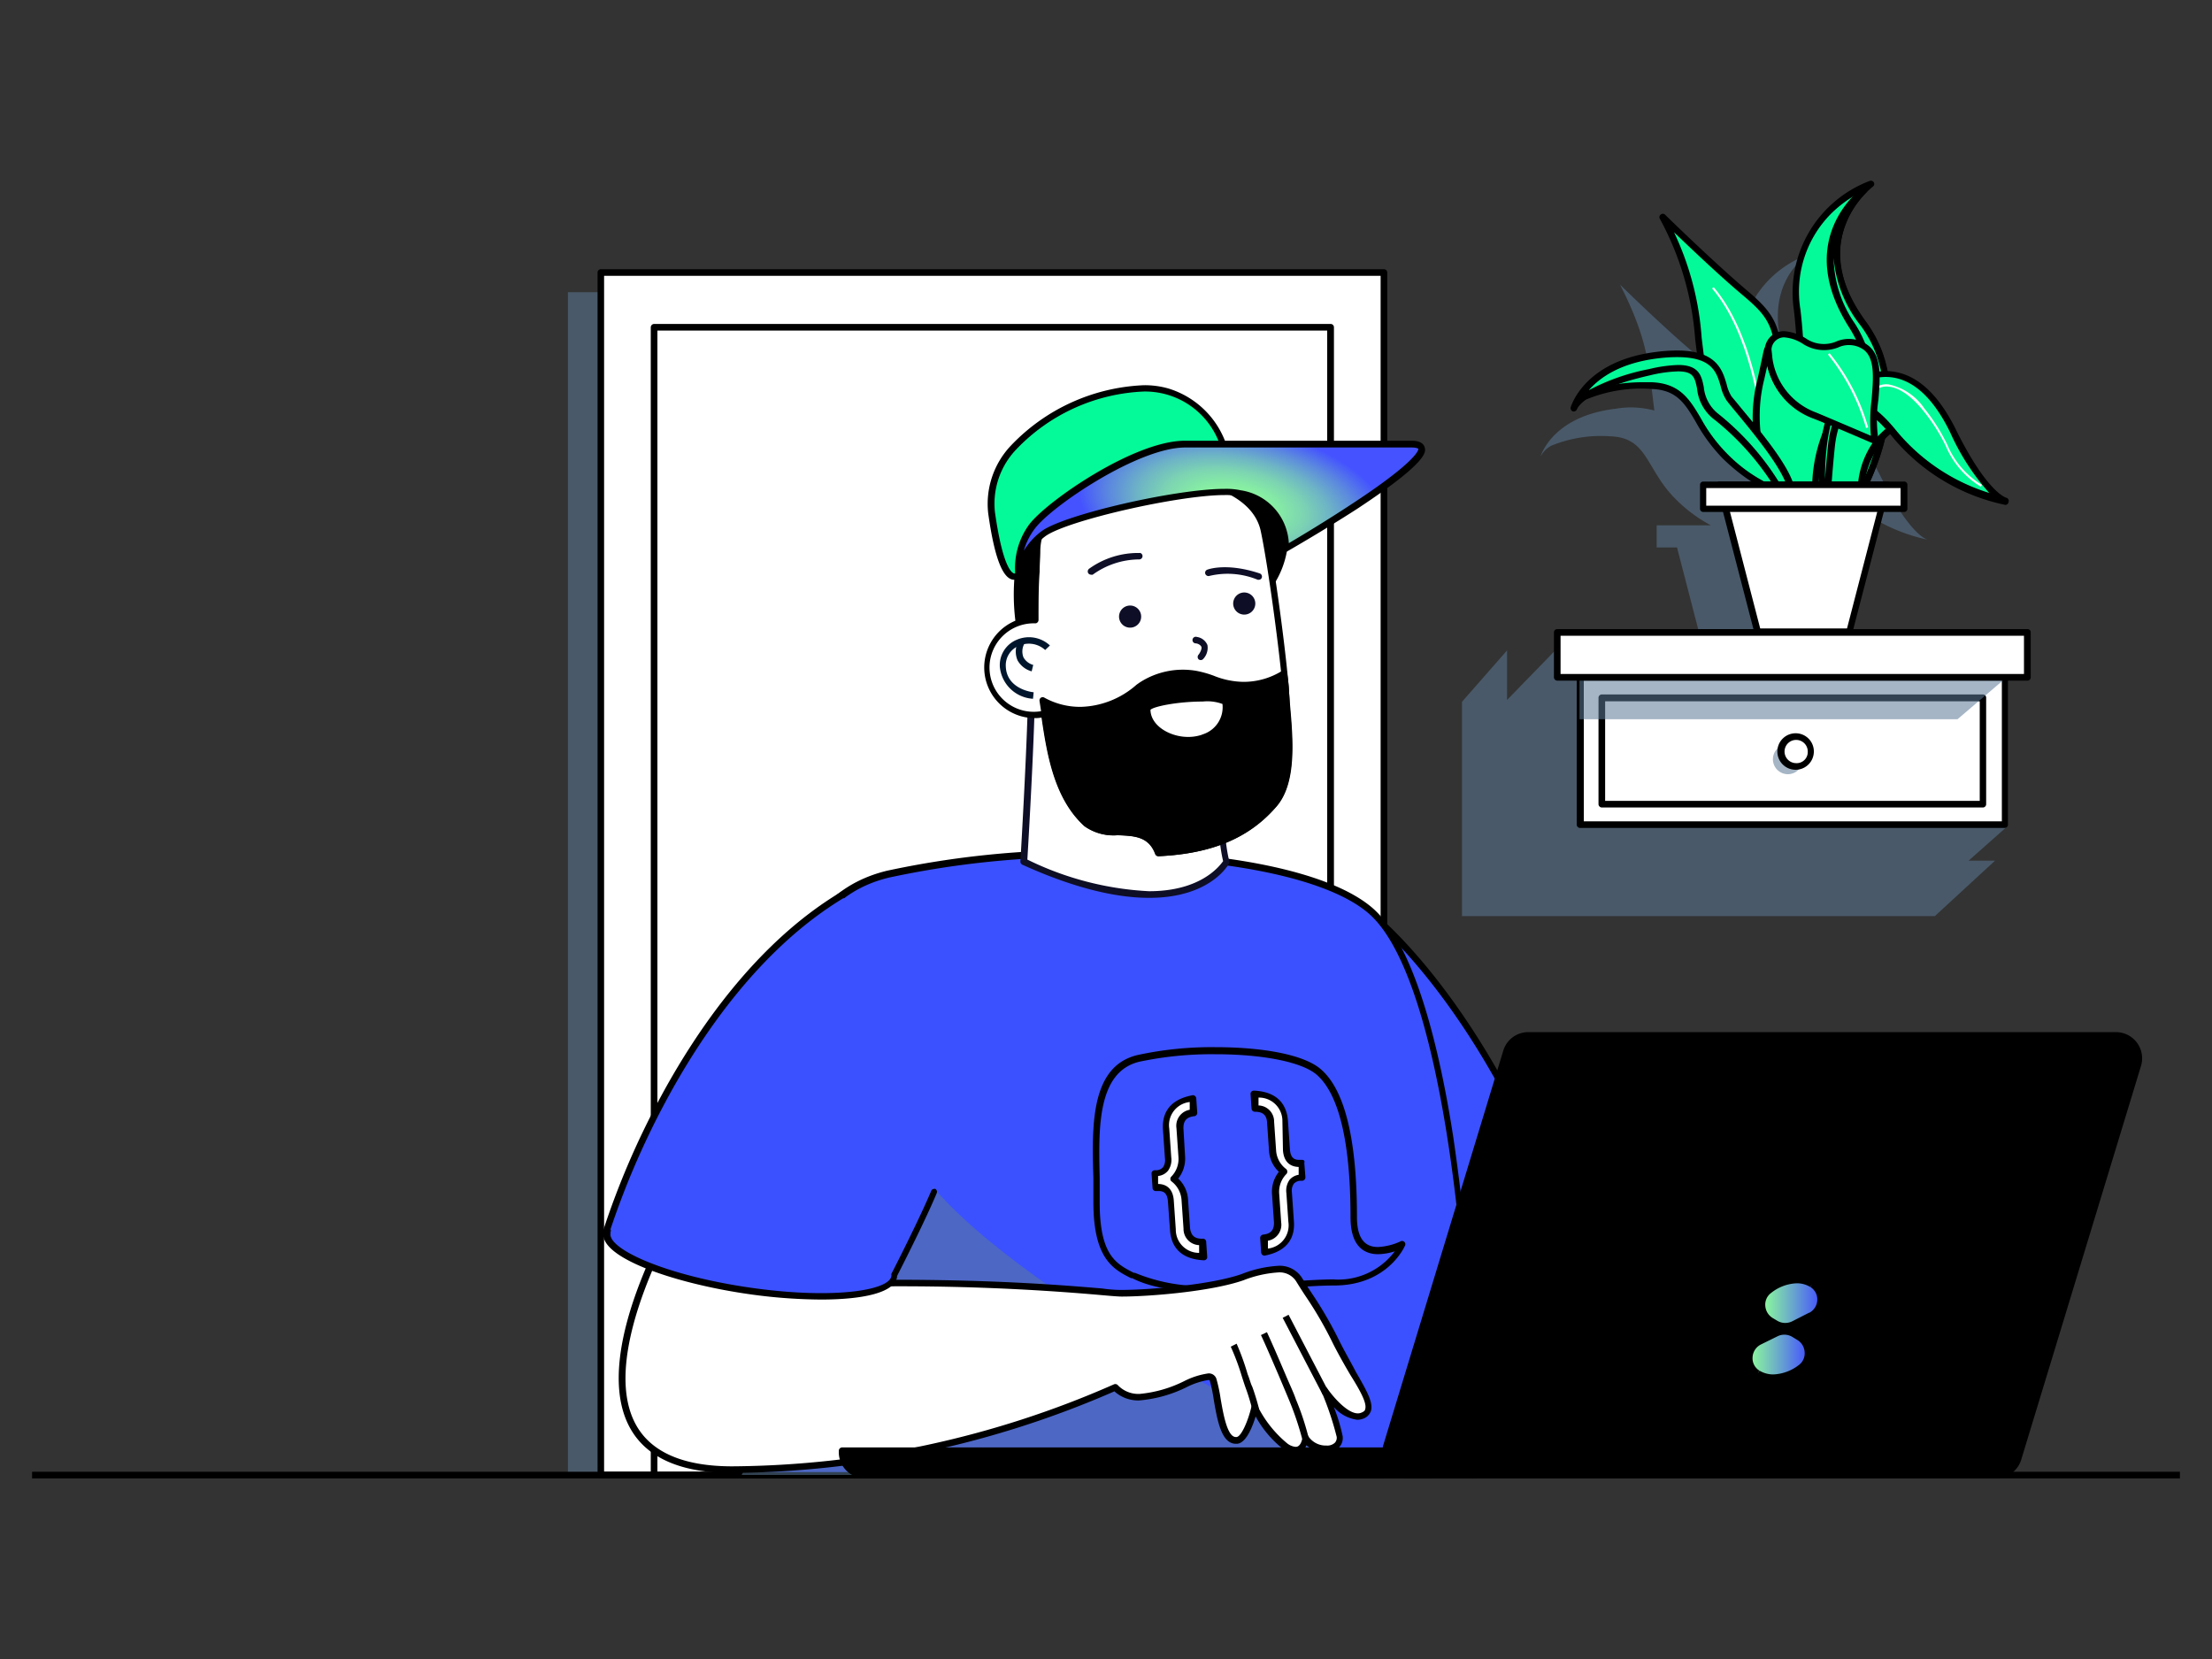 <svg xmlns="http://www.w3.org/2000/svg" xmlns:xlink="http://www.w3.org/1999/xlink" viewBox="0 0 200 150"><rect x="0" y="0" width="200" height="150" fill="#333333" stroke="none"/><defs><linearGradient id="a" x1="158.16" x2="163.47" y1="122.47" y2="122.47" gradientUnits="userSpaceOnUse"><stop offset="0" stop-color="#8eff99"/><stop offset=".51" stop-color="#69a8cc"/><stop offset=".99" stop-color="#4452ff"/></linearGradient><linearGradient id="b" x1="159.34" x2="164.64" y1="117.8" y2="117.8" xlink:href="#a"/><linearGradient id="d" x1="161.44" x2="162.5" y1="45.63" y2="45.63" gradientUnits="userSpaceOnUse"><stop offset="0" stop-color="#009baf"/><stop offset="1" stop-color="#00ebe9"/></linearGradient><radialGradient id="c" cx="111.53" cy="45.95" r="14.3" gradientTransform="rotate(9.36 -25.13 34.768) scale(1 .51)" gradientUnits="userSpaceOnUse"><stop offset="0" stop-color="#8eff99"/><stop offset=".13" stop-color="#8cfa9c"/><stop offset=".28" stop-color="#86eca4"/><stop offset=".45" stop-color="#7cd4b2"/><stop offset=".62" stop-color="#6db3c6"/><stop offset=".8" stop-color="#5b88df"/><stop offset=".99" stop-color="#4554fe"/><stop offset=".99" stop-color="#4452ff"/></radialGradient></defs><g data-name="Layer 1"><rect width="72.01" height="107.09" x="51.35" y="26.42" style="mix-blend-mode:multiply" fill="#5b7895" opacity=".55"/><rect width="70.81" height="108.72" x="54.32" y="24.64" fill="#fff"/><path d="M125.13,24.34H54.32a.3.3,0,0,0-.29.3V133.36a.29.29,0,0,0,.29.3h70.81a.3.3,0,0,0,.3-.3V24.64A.31.31,0,0,0,125.13,24.34Zm-.3,108.72H54.62V24.94h70.21Z"/><rect width="61.18" height="103.77" x="59.14" y="29.59" fill="#fff"/><path d="M120.32,29.29H59.14a.31.31,0,0,0-.3.3V133.36a.3.3,0,0,0,.3.3h61.18a.29.29,0,0,0,.29-.3V29.59A.3.3,0,0,0,120.32,29.29ZM120,133.06H59.44V29.89H120Z"/><rect width="194.2" height=".6" x="2.9" y="133.07"/><path fill="#3b51ff" d="M123.72,82.45l-.84,36.4a26.76,26.76,0,0,1,18.81-7.59C134.12,90.18,123.72,82.45,123.72,82.45Z"/><path d="M123.9,82.22a.29.29,0,0,0-.42.06.3.3,0,0,0,.06.41c.11.08,10.28,7.81,17.73,28.26-2.13,0-11.43.47-18.6,7.69a.29.29,0,0,0,0,.42.32.32,0,0,0,.42,0c7.91-8,18.48-7.51,18.59-7.51a.29.29,0,0,0,.25-.12.27.27,0,0,0,0-.27C134.45,90.23,124,82.29,123.9,82.22Z"/><path fill="#3b51ff" d="M123.9,82.32C117,76.31,92.62,76,80.26,79c-12.55,3-10.07,21.28-10.07,34.8s-3.13,19.54-3.13,19.54h66.23C133.29,114.39,130.66,88.17,123.9,82.32Z"/><path d="M124.1,82.1c-3.79-3.28-13.23-5.24-25.27-5.24a84.07,84.07,0,0,0-18.64,1.87c-11,2.68-10.7,16.79-10.39,29.24,0,2,.1,4,.1,5.85,0,13.28-3.07,19.34-3.1,19.4a.29.29,0,0,0,0,.3.29.29,0,0,0,.25.14h66.23a.3.3,0,0,0,.3-.3,207.94,207.94,0,0,0-2.17-30.48C130.24,95.27,128,85.48,124.1,82.1Zm-56.57,51c.71-1.6,3-7.65,3-19.24,0-1.88,0-3.82-.1-5.87-.29-12.22-.63-26.08,9.94-28.64a83.45,83.45,0,0,1,18.5-1.86c11.9,0,21.2,1.91,24.88,5.1,6.35,5.5,9.25,30,9.28,50.51Z"/><path fill="#3b51ff" d="M122.34,110c0-6.61-1-11.23-3.15-13.12-2.59-2.25-11.7-2.36-16.33-1.23s-3.76,8-3.76,13,1.73,5.84,3.35,6.67c4.43,2.26,13.14.62,18.11.62,4.74,0,6.15-3.43,6.15-3.43C124.35,113.5,122.34,113.35,122.34,110Z"/><path d="M126.59,112.26a5.57,5.57,0,0,1-2,.49c-1.28,0-1.9-.89-1.9-2.73,0-7-1.1-11.48-3.26-13.34-1.44-1.26-5-2-9.57-2a31.58,31.58,0,0,0-7,.71c-4.27,1-4.14,6.39-4,11.12,0,.76,0,1.48,0,2.18,0,5.14,1.81,6.07,3.41,6.88l.1,0c1.65.84,3.93,1.23,7.17,1.23,2.1,0,4.25-.16,6.33-.31,1.75-.14,3.4-.26,4.75-.26,4.88,0,6.41-3.58,6.42-3.62a.29.29,0,0,0-.06-.32A.3.3,0,0,0,126.59,112.26Zm-6,3.42c-1.37,0-3,.12-4.8.25-2.06.16-4.2.32-6.28.32a15.69,15.69,0,0,1-6.9-1.17l-.1,0c-1.58-.81-3.08-1.57-3.08-6.35,0-.7,0-1.43,0-2.2-.11-4.5-.23-9.6,3.57-10.53a31.67,31.67,0,0,1,6.88-.68c4.34,0,7.86.71,9.18,1.86,2,1.75,3.05,6.09,3.05,12.89,0,2.75,1.36,3.33,2.5,3.33a5.26,5.26,0,0,0,1.5-.26A6.39,6.39,0,0,1,120.56,115.68Z"/><path d="M83.85,106.7c-2.47-2.49-13.66-5-13.66,7.12,0,13.53-3.13,19.54-3.13,19.54h57.18C123.36,132.74,92.53,117.8,83.85,106.7Z" style="mix-blend-mode:multiply" fill="#5b7895" opacity=".55"/><path fill="#fff" d="M107.31,111.12l-.19-2.6a2.6,2.6,0,0,0-1-1.89,2.59,2.59,0,0,0,.74-2l-.18-2.6a1.22,1.22,0,0,1,1.21-1.4l-.09-1.31c-1.72.33-2.52,1.26-2.41,2.8l.18,2.6c.06.87-.31,1.33-1.1,1.38h-.12l.09,1.3h.12c.79-.06,1.22.35,1.28,1.22l.18,2.6c.11,1.54,1,2.35,2.78,2.43l-.09-1.3C107.83,112.33,107.36,111.93,107.31,111.12Z"/><path d="M108.7,112c-.71,0-1-.29-1.1-.94l-.18-2.6a2.83,2.83,0,0,0-.89-1.9,2.89,2.89,0,0,0,.62-2L107,102c0-.63.25-1,1-1.08a.3.3,0,0,0,.25-.31l-.09-1.31a.3.3,0,0,0-.12-.21.24.24,0,0,0-.23-.06c-2.35.44-2.74,1.93-2.66,3.11l.18,2.6a1.14,1.14,0,0,1-.17.79.83.83,0,0,1-.65.28h-.12a.28.28,0,0,0-.27.31l.09,1.3a.26.26,0,0,0,.1.2.28.28,0,0,0,.21.07h.24c.38,0,.78.11.84.95l.19,2.6c.08,1.18.68,2.6,3.06,2.71h0a.31.31,0,0,0,.22-.09.27.27,0,0,0,.08-.23l-.09-1.31A.3.3,0,0,0,108.7,112Zm-2.39-.85-.18-2.6c-.09-1.29-.92-1.5-1.42-1.5l0-.72a1.35,1.35,0,0,0,.9-.48,1.69,1.69,0,0,0,.29-1.21l-.18-2.6a2.1,2.1,0,0,1,1.85-2.4l0,.7a1.47,1.47,0,0,0-1.2,1.66l.18,2.6a2.28,2.28,0,0,1-.65,1.79.27.27,0,0,0-.08.22.26.26,0,0,0,.11.21,2.31,2.31,0,0,1,.9,1.68l.18,2.6a1.46,1.46,0,0,0,1.41,1.48l0,.7A2.1,2.1,0,0,1,106.31,111.19Z"/><path fill="#fff" d="M117.61,105.17c-.79.06-1.22-.35-1.28-1.22l-.18-2.6c-.11-1.54-1-2.35-2.78-2.43l.09,1.31a1.2,1.2,0,0,1,1.39,1.21L115,104a2.56,2.56,0,0,0,1,1.89,2.61,2.61,0,0,0-.74,2l.18,2.6c.06.8-.35,1.26-1.21,1.4l.09,1.3c1.72-.32,2.52-1.26,2.42-2.79l-.19-2.6c-.06-.87.31-1.34,1.1-1.39h.12l-.09-1.29Z"/><path d="M117.92,104.94a.27.27,0,0,0-.21-.07h-.24c-.38,0-.78-.11-.84-.95l-.18-2.6c-.09-1.17-.69-2.6-3.07-2.71a.32.32,0,0,0-.23.09.29.29,0,0,0-.08.23l.09,1.31a.3.3,0,0,0,.3.28c.71,0,1.05.29,1.1.93l.18,2.6a2.83,2.83,0,0,0,.89,1.9,2.89,2.89,0,0,0-.62,2l.18,2.6c0,.64-.25,1-1,1.08a.31.31,0,0,0-.25.32l.09,1.3a.32.32,0,0,0,.12.22.28.28,0,0,0,.18.06h0c2.35-.44,2.75-1.93,2.66-3.1l-.18-2.6a1.15,1.15,0,0,1,.17-.8.86.86,0,0,1,.65-.27h.12a.3.3,0,0,0,.2-.1.35.35,0,0,0,.08-.22l-.1-1.29A.28.28,0,0,0,117.92,104.94Zm-1.32,1.73a1.69,1.69,0,0,0-.29,1.21l.18,2.6a2.11,2.11,0,0,1-1.85,2.41l0-.71a1.46,1.46,0,0,0,1.2-1.65l-.18-2.6a2.28,2.28,0,0,1,.66-1.79.3.3,0,0,0,.07-.23.3.3,0,0,0-.1-.21,2.28,2.28,0,0,1-.91-1.68l-.18-2.6a1.45,1.45,0,0,0-1.41-1.47l0-.71a2.11,2.11,0,0,1,2.16,2.13L116,104c.09,1.29.92,1.5,1.42,1.51l0,.71A1.37,1.37,0,0,0,116.6,106.67Z"/><path fill="#fff" d="M117.51,115.78c-.8-1.3-2.21-1.33-5.17-.3s-8.66,1.45-10.91,1.45A226.36,226.36,0,0,0,78.68,116l2.9-5.1-19.36-3s-15.76,25,4,25a86.35,86.35,0,0,0,34.63-7.44c2.66,2.83,8.35-2.16,8.85-.68s.59,5.64,2.14,5.46c.93-.1,1.6-3,1.6-3a10.55,10.55,0,0,0,2.76,3.49c1.65,1.16,1.85-.72,1.85-.72.53,1.14,3.2,1.5,3.11-.12a31.34,31.34,0,0,0-1.41-4.21s2,2.89,3.44,2.32-.44-2.84-2.36-6.64A48.9,48.9,0,0,0,117.51,115.78Z"/><path d="M121.1,121.24a36.22,36.22,0,0,0-2.44-4.23c-.28-.42-.56-.85-.89-1.39a2.38,2.38,0,0,0-2.21-1.17,10.69,10.69,0,0,0-3.31.75c-2.88,1-8.55,1.43-10.82,1.43-.27,0-.86,0-1.76-.13-3-.25-9.16-.79-18.81-.79H79.19l2.64-4.65a.28.28,0,0,0,0-.28.3.3,0,0,0-.22-.17l-19.35-3a.3.3,0,0,0-.3.14c-.37.57-8.9,14.25-5,21.35,1.49,2.71,4.6,4.08,9.23,4.08a88,88,0,0,0,34.57-7.38,3.19,3.19,0,0,0,2.26.82,11.83,11.83,0,0,0,4.25-1.19,6.85,6.85,0,0,1,1.94-.65c.15,0,.16,0,.18.07a13.58,13.58,0,0,1,.35,1.69c.32,1.87.69,4,2,4h.13c.81-.09,1.37-1.53,1.66-2.47A9.56,9.56,0,0,0,116,131a2,2,0,0,0,1.12.44,1.14,1.14,0,0,0,1-.76,2.76,2.76,0,0,0,1.75.64,1.6,1.6,0,0,0,1.2-.45,1.24,1.24,0,0,0,.33-1,15.7,15.7,0,0,0-.8-2.65,3.39,3.39,0,0,0,2.11,1.15,1.5,1.5,0,0,0,.52-.09,1.15,1.15,0,0,0,.71-.67c.27-.78-.39-1.9-1.37-3.61C122.16,123.2,121.62,122.28,121.1,121.24Zm2.33,6.18c0,.09-.09.21-.35.31a.81.81,0,0,1-.31.06c-1,0-2.35-1.64-2.77-2.27a.3.3,0,0,0-.39-.09.31.31,0,0,0-.14.37,27,27,0,0,1,1.39,4.12.67.67,0,0,1-.16.52,1,1,0,0,1-.77.26,1.89,1.89,0,0,1-1.61-.8.29.29,0,0,0-.56.09s-.1.83-.61.83a1.45,1.45,0,0,1-.77-.32,10.36,10.36,0,0,1-2.68-3.38.29.29,0,0,0-.3-.17.3.3,0,0,0-.25.23c-.3,1.29-.91,2.7-1.34,2.75h-.07c-.78,0-1.14-2.1-1.38-3.49a13.79,13.79,0,0,0-.38-1.78.71.71,0,0,0-.74-.48,7,7,0,0,0-2.18.7,11.3,11.3,0,0,1-4,1.15,2.55,2.55,0,0,1-2-.8.31.31,0,0,0-.35-.06,86.91,86.91,0,0,1-34.5,7.41c-4.4,0-7.33-1.26-8.71-3.76-3.53-6.4,3.89-19,4.86-20.59l18.73,2.92-2.68,4.72a.32.32,0,0,0,0,.3.3.3,0,0,0,.26.15h0a206.6,206.6,0,0,1,20.94.78c.91.08,1.52.13,1.81.13,2.37,0,8-.43,11-1.47a10.41,10.41,0,0,1,3.12-.71,1.77,1.77,0,0,1,1.7.88c.34.55.63,1,.9,1.4a34.53,34.53,0,0,1,2.4,4.18c.54,1.06,1.08,2,1.55,2.8C123,125.76,123.62,126.9,123.43,127.42Z"/><rect width=".6" height="7.83" x="117.75" y="118.57" transform="rotate(-27.5 118.052 122.488)"/><path d="M116.17,124.14c-.54-1.26-1.15-2.69-1.62-3.69l-.54.26c.47,1,1.07,2.41,1.61,3.66.42,1,.79,1.87,1,2.38a27.61,27.61,0,0,1,1.12,3.35l.57-.15a24.36,24.36,0,0,0-1.15-3.45C117,126,116.59,125.14,116.17,124.14Z"/><path d="M112.81,124.26a22.35,22.35,0,0,0-1-2.77l-.53.27a21.39,21.39,0,0,1,1,2.68c.15.47.28.87.38,1.14.29.77.59,1.93.59,1.94l.58-.15c0-.05-.31-1.2-.61-2C113.08,125.11,113,124.72,112.81,124.26Z"/><path fill="#3b51ff" d="M54.86,111.27l.11,0a.66.66,0,0,0-.06.2c-.27,1.77,5.32,4.09,12.49,5.17s13.2.53,13.46-1.25a.37.37,0,0,0,0-.11c.54-1.06,2.6-5.11,3.6-7.51L76.19,80.9C61.33,89.83,54.86,111.27,54.86,111.27Z"/><path d="M84.59,107.51a.3.3,0,0,0-.39.16c-1,2.37-3,6.34-3.6,7.5a.28.28,0,0,0,0,.13v.07c-.21,1.38-5.65,2.13-13.13,1S55,112.92,55.2,111.53l0-.13a.3.3,0,0,0,0-.26h0a74.17,74.17,0,0,1,5-11.57c3.15-5.87,8.51-13.83,16.12-18.4a.3.3,0,1,0-.3-.51c-7.74,4.64-13.16,12.7-16.35,18.64a73,73,0,0,0-5.11,11.89.31.31,0,0,0,0,.25h0v0c-.34,2.27,6.31,4.54,12.75,5.51a48,48,0,0,0,6.91.55c3.75,0,6.67-.6,6.89-2.05a.19.19,0,0,1,0-.08c.63-1.24,2.6-5.13,3.58-7.48A.31.31,0,0,0,84.59,107.51Z"/><path d="M112.11,44.62a4.49,4.49,0,0,0,3.22-2.8s-1.1.48-7.21-.94c-8.45-2-9,2.89-9,2.89C93.83,40,88.79,54.24,94.43,62.59c5.82,8.63,14.62,3.35,18.57.43s.17-5.17.21-7.25,2.8-2.72,3.05-7.21S112.11,44.62,112.11,44.62Z"/><path d="M113.53,44.38a4.65,4.65,0,0,0,2.08-2.48.28.28,0,0,0-.08-.31.27.27,0,0,0-.31-.05,2.59,2.59,0,0,1-.7.06,30.82,30.82,0,0,1-6.33-1,16.94,16.94,0,0,0-3.7-.47c-4.09,0-5.27,2.21-5.59,3.17a3.16,3.16,0,0,0-1.57-.44c-1.45,0-2.84,1.11-3.92,3.13-2.29,4.3-2.62,11.76.77,16.78,2.17,3.22,5,4.85,8.31,4.85s6.79-1.46,10.69-4.35c2.9-2.16,1.86-4.07,1-5.6a4.24,4.24,0,0,1-.7-1.89,3.45,3.45,0,0,1,1-2,8.23,8.23,0,0,0,2-5.17,4,4,0,0,0-.94-3.14A3.84,3.84,0,0,0,113.53,44.38ZM116,48.54A7.8,7.8,0,0,1,114,53.39a3.91,3.91,0,0,0-1.13,2.37,4.67,4.67,0,0,0,.77,2.18c.84,1.54,1.63,3-.86,4.84-3.73,2.77-7.31,4.23-10.33,4.23s-5.76-1.54-7.82-4.58c-3.26-4.84-2.94-12-.73-16.17,1-1.82,2.17-2.82,3.39-2.82a2.72,2.72,0,0,1,1.59.57.3.3,0,0,0,.29,0,.32.32,0,0,0,.18-.24c0-.12.44-3.09,5.1-3.09a16.24,16.24,0,0,1,3.56.46,27.15,27.15,0,0,0,6.79,1,4.24,4.24,0,0,1-2.8,2.14.29.29,0,0,0,.1.58,3.89,3.89,0,0,1,.41,0,3.69,3.69,0,0,1,2.64,1A3.52,3.52,0,0,1,116,48.54Z"/><path d="M76.14,131.3a2.06,2.06,0,0,0,2.06,2.06h51.25v-2.19H76.14Z"/><path d="M129.45,130.87H76.14a.31.31,0,0,0-.3.3v.13a2.36,2.36,0,0,0,2.36,2.36h51.25a.31.31,0,0,0,.3-.3v-2.19A.31.31,0,0,0,129.45,130.87Zm-.3,2.19H78.2a1.75,1.75,0,0,1-1.75-1.59h52.7Z"/><path d="M191.32,93.62H138.19a2.06,2.06,0,0,0-2,1.46l-10.84,35.61a2.07,2.07,0,0,0,2,2.67h53.13a2.07,2.07,0,0,0,2-1.47l10.84-35.6A2.07,2.07,0,0,0,191.32,93.62Z"/><path d="M191.32,93.32H138.19A2.36,2.36,0,0,0,135.92,95l-10.83,35.6a2.37,2.37,0,0,0,2.26,3.06h53.13a2.37,2.37,0,0,0,2.27-1.68l10.83-35.6a2.37,2.37,0,0,0-2.26-3.06ZM193,96.2l-10.83,35.61a1.76,1.76,0,0,1-1.7,1.25H127.35a1.77,1.77,0,0,1-1.42-.71,1.75,1.75,0,0,1-.27-1.58l10.83-35.6a1.77,1.77,0,0,1,1.7-1.26h53.13a1.78,1.78,0,0,1,1.42.72A1.74,1.74,0,0,1,193,96.2Z"/><path fill="url(#a)" d="M162.67,120.91l-.46-.28a1.64,1.64,0,0,0-1.62-.08l-1.5.74a1.67,1.67,0,0,0-.18,2.88h0a3.5,3.5,0,0,0,3.88-.51A1.67,1.67,0,0,0,162.67,120.91Z"/><path d="M162.83,120.65l-.46-.28a2,2,0,0,0-1.91-.09L159,121a2,2,0,0,0-1.09,1.67,1.87,1.87,0,0,0,.88,1.72h0a2.88,2.88,0,0,0,1.56.43h0a4.62,4.62,0,0,0,2.65-1,2,2,0,0,0,.78-1.65A2,2,0,0,0,162.83,120.65Zm-.2,2.78a4,4,0,0,1-2.29.84,2.41,2.41,0,0,1-1.25-.34l-.16.25.14-.26a1.31,1.31,0,0,1-.61-1.19,1.37,1.37,0,0,1,.76-1.17l1.5-.74a1.39,1.39,0,0,1,1.34.06l.46.28a1.37,1.37,0,0,1,.65,1.13A1.3,1.3,0,0,1,162.63,123.43Z"/><path fill="url(#b)" d="M163.88,116.08l0,0a3.52,3.52,0,0,0-3.87.56,1.67,1.67,0,0,0,.17,2.76l.46.28a1.66,1.66,0,0,0,1.63,0l1.48-.76A1.65,1.65,0,0,0,163.88,116.08Z"/><path d="M164,115.82h0a3,3,0,0,0-1.53-.41,4.51,4.51,0,0,0-2.67,1A1.93,1.93,0,0,0,159,118a2,2,0,0,0,1,1.6l.46.28a2,2,0,0,0,1,.28,2,2,0,0,0,.9-.22l1.49-.76a2,2,0,0,0,1.07-1.69A1.87,1.87,0,0,0,164,115.82Zm-.43,2.87-1.49.76a1.42,1.42,0,0,1-1.33,0l-.47-.28a1.4,1.4,0,0,1-.67-1.12,1.31,1.31,0,0,1,.53-1.15,3.94,3.94,0,0,1,2.31-.87,2.3,2.3,0,0,1,1.22.33l.16-.26-.14.27a1.3,1.3,0,0,1,.62,1.18A1.35,1.35,0,0,1,163.6,118.69Z"/><path fill="#fff" d="M110.22,62.06l-17-2c.26,2.44-.66,17.79-.66,17.79,14.83,6.7,18.33,0,18.33,0C109.84,73.88,110.22,62.06,110.22,62.06Z"/><path fill="#0e0e27" d="M110.52,62.07a.3.3,0,0,0-.27-.31l-17-1.95a.29.29,0,0,0-.33.33c.25,2.38-.65,17.59-.66,17.75a.31.31,0,0,0,.17.29c4.41,2,8.27,3,11.47,3,5.54,0,7.18-3,7.24-3.14a.3.3,0,0,0,0-.21C110.15,73.89,110.51,62.19,110.52,62.07Zm-6.63,18.51a28.11,28.11,0,0,1-11-2.86c.11-1.83.83-14.17.68-17.28l16.38,1.88c0,1.82-.28,11.72.64,15.54C110.24,78.34,108.54,80.58,103.89,80.58Z"/><path fill="#fff" d="M114.26,48c-1.55-7.23-20.52-6.45-20.52,1.92,0,1.26-.22,3.69-.16,6.19h0a4.28,4.28,0,1,0,0,8.56,4.5,4.5,0,0,0,.9-.09c.47,3.26,1.06,7.45,3.82,9.95,1.75,1.59,5.35-.42,6.49,2.63,4.13-.2,7.78-1.28,10.46-4.41,2-2.33,1.26-7,1-10.28S114.93,51.08,114.26,48Z"/><path d="M116.54,62.41c-.23-3.19-1.31-11.38-2-14.51-.81-3.82-5.81-5.17-9.85-5.17-5.59,0-11.25,2.45-11.25,7.15,0,.46,0,1.08-.07,1.8-.06,1.17-.12,2.61-.1,4.1a4.58,4.58,0,0,0,.26,9.15,3.45,3.45,0,0,0,.64-.05c.49,3.31,1.13,7.34,3.88,9.83a4.55,4.55,0,0,0,3,.81c1.5.06,2.8.11,3.39,1.7a.31.31,0,0,0,.28.2h0c4.85-.22,8.24-1.66,10.68-4.51,1.81-2.12,1.48-6,1.2-9.18C116.6,63.27,116.57,62.82,116.54,62.41ZM115,72.51c-2.3,2.68-5.49,4-10,4.3-.78-1.77-2.4-1.83-3.84-1.88a4.14,4.14,0,0,1-2.65-.66c-2.66-2.42-3.25-6.47-3.72-9.73v-.05a.32.32,0,0,0-.12-.2.34.34,0,0,0-.17-.05h-.07a4,4,0,1,1-.83-7.88h0a.27.27,0,0,0,.21-.09.31.31,0,0,0,.09-.22c0-1.56,0-3.11.1-4.35,0-.73.06-1.36.06-1.83,0-4.31,5.37-6.56,10.66-6.56,4.11,0,8.58,1.46,9.27,4.7s1.75,11.26,2,14.43c0,.42.07.86.11,1.33C116.31,66.81,116.64,70.58,115,72.51Z"/><path d="M116.09,60.9a6.87,6.87,0,0,1-3.72,1c-1.83,0-2.87-.79-4.28-1A6.85,6.85,0,0,0,103.17,62c-1.55,1.12-3,2.23-5.44,2.23a6.91,6.91,0,0,1-3.47-.87c.53,3.37.89,8.33,4,11.15,1.75,1.59,5.35-.42,6.49,2.63,4.13-.2,7.78-1.28,10.46-4.41,2-2.33,1.26-7,1-10.28C116.21,62,116.16,61.49,116.09,60.9Zm-7.32,5.8c-2.24.78-5.09-.52-5.09-2.56,0-.89,7.11-1.45,7.11-.55A2.88,2.88,0,0,1,108.77,66.7Z"/><path d="M108.71,62.83s-5.33.08-5.33,1.31c0,1.91,2.08,3.09,4,3.09a4.61,4.61,0,0,0,1.49-.24,3.21,3.21,0,0,0,2.22-3.4C111.09,63.24,110.82,62.83,108.71,62.83Zm0,3.59a3.92,3.92,0,0,1-1.29.21c-1.63,0-3.37-1-3.4-2.45.27-.3,2.45-.75,4.73-.75a3.94,3.94,0,0,1,1.78.22A2.57,2.57,0,0,1,108.67,66.42Z"/><path d="M116.54,62.41c0-.4-.08-.92-.16-1.54a.29.29,0,0,0-.45-.22,6.57,6.57,0,0,1-3.56,1,7.41,7.41,0,0,1-2.62-.55,9.73,9.73,0,0,0-1.61-.45A7.16,7.16,0,0,0,103,61.74l-.24.17a7.92,7.92,0,0,1-5,2,6.66,6.66,0,0,1-3.33-.83.29.29,0,0,0-.31,0,.3.3,0,0,0-.13.3c.06.39.12.8.19,1.24.48,3.35,1.09,7.52,3.91,10.08a4.55,4.55,0,0,0,3,.81c1.5.06,2.8.11,3.39,1.7a.31.31,0,0,0,.28.2h0c4.85-.22,8.24-1.66,10.68-4.51,1.81-2.12,1.48-6,1.2-9.18C116.6,63.27,116.57,62.82,116.54,62.41ZM115,72.51c-2.3,2.68-5.49,4-10,4.3-.78-1.77-2.4-1.83-3.84-1.88a4.14,4.14,0,0,1-2.65-.66c-2.66-2.42-3.25-6.47-3.72-9.73,0-.23-.07-.45-.1-.67a7.39,7.39,0,0,0,3.09.63,8.38,8.38,0,0,0,5.38-2.11l.23-.17a6.6,6.6,0,0,1,4.7-1,8.2,8.2,0,0,1,1.52.43,8,8,0,0,0,2.81.57,7.2,7.2,0,0,0,3.47-.82c0,.41.08.77.1,1.06s.07.86.11,1.33C116.31,66.81,116.64,70.58,115,72.51Z"/><path fill="#0e0e27" d="M113.91,51.85c-3-1-4.69-.37-4.76-.34a.3.3,0,0,0-.17.38.31.31,0,0,0,.38.18,7.13,7.13,0,0,1,4.36.35h.09a.28.28,0,0,0,.28-.2A.3.3,0,0,0,113.91,51.85Z"/><path fill="#0e0e27" d="M103.05,50a7.58,7.58,0,0,0-4.56,1.41.31.31,0,0,0-.1.41.31.31,0,0,0,.26.14.28.28,0,0,0,.15,0A7.22,7.22,0,0,1,103,50.58a.3.3,0,0,0,.08-.59Z"/><path fill="#0e0e27" d="M102.18,55.05a.7.7,0,1,0,.7.7A.7.7,0,0,0,102.18,55.05Z"/><path fill="#0e0e27" d="M102.18,54.75a1,1,0,1,0,1,1A1,1,0,0,0,102.18,54.75Zm0,1.41a.41.41,0,1,1,.4-.41A.4.4,0,0,1,102.18,56.16Z"/><path fill="#0e0e27" d="M112.5,53.87a.7.7,0,1,0,.71.7A.7.7,0,0,0,112.5,53.87Z"/><path fill="#0e0e27" d="M112.5,53.57a1,1,0,1,0,1,1A1,1,0,0,0,112.5,53.57Zm0,1.4a.4.4,0,1,1,.41-.4A.4.4,0,0,1,112.5,55Z"/><path fill="#0e0e27" d="M108.22,57.59a.3.3,0,1,0-.14.58c.22,0,.49.15.55.33s-.17.59-.26.69a.31.31,0,0,0,0,.42.31.31,0,0,0,.2.07.28.28,0,0,0,.22-.1,1.46,1.46,0,0,0,.38-1.26A1.21,1.21,0,0,0,108.22,57.59Z"/><path fill="#00162c" d="M91.94,57.84a2.48,2.48,0,0,0-1.54,2.44,3.2,3.2,0,0,0,3,2.9l.06-.59c-.1,0-2.44-.27-2.52-2.33a1.89,1.89,0,0,1,1.19-1.87,2.19,2.19,0,0,1,2.37.38l.43-.41A2.78,2.78,0,0,0,91.94,57.84Z"/><path fill="#00162c" d="M92.54,59.44a1.46,1.46,0,0,1,.09-1.26l-.54-.25A2.06,2.06,0,0,0,92,59.7a2.09,2.09,0,0,0,1.28,1l.14-.58A1.46,1.46,0,0,1,92.54,59.44Z"/><path fill="#04fa98" d="M105.54,35.41c-5.17-1.55-16.91,3.61-15.88,11S92.1,52,92.1,52,92,44.83,111,42A7.6,7.6,0,0,0,105.54,35.41Z"/><path d="M105.62,35.12a7.77,7.77,0,0,0-2.2-.29,17.57,17.57,0,0,0-12,5.44,7.66,7.66,0,0,0-2.07,6.15c.57,4.07,1.34,6,2.35,6a.86.86,0,0,0,.62-.29A.33.33,0,0,0,92.4,52c0-.07.1-6.93,18.61-9.7a.3.3,0,0,0,.26-.31A8,8,0,0,0,105.62,35.12ZM91.81,51.85a.19.19,0,0,1-.09,0c-.1,0-1-.16-1.76-5.54a7.09,7.09,0,0,1,1.93-5.68,16.9,16.9,0,0,1,11.53-5.23,7.17,7.17,0,0,1,7.23,6.31C93.14,44.43,91.9,50.78,91.81,51.85Z"/><path fill="url(#c)" d="M127.6,40.15H107.11c-4.39,0-12.31,5.43-13.83,7.45A6.52,6.52,0,0,0,92.1,52a5.67,5.67,0,0,1,2.27-3.74c2.26-1.62,14.65-4.36,17.74-3.63,4.54,1.06,4.13,5,4.13,5S132.57,40.15,127.6,40.15Z"/><path d="M127.6,39.85H107.11c-4.58,0-12.51,5.5-14.06,7.58A6.63,6.63,0,0,0,91.81,52a.3.3,0,0,0,.29.26h0a.3.3,0,0,0,.3-.26,5.38,5.38,0,0,1,2.15-3.54c2-1.41,12-3.7,16.19-3.7a5.56,5.56,0,0,1,1.3.12c4.22,1,3.92,4.54,3.9,4.69a.31.31,0,0,0,.13.28.33.33,0,0,0,.32,0S119.62,48,122.72,46c6.44-4.25,6.2-5.15,6.1-5.53C128.66,39.85,127.87,39.85,127.6,39.85Zm-5.21,5.61c-2.4,1.59-4.87,3.07-5.86,3.65a5.1,5.1,0,0,0-4.35-4.78,6.25,6.25,0,0,0-1.44-.13c-4.42,0-14.46,2.31-16.54,3.81a6.34,6.34,0,0,0-1.63,1.78,6,6,0,0,1,1-2c1.54-2.05,9.35-7.33,13.59-7.33H127.6c.5,0,.63.1.64.13S128.31,41.56,122.39,45.46Z"/><path fill="#5b7895" d="M170.06,43.12c-1.76-3.55-3.75-4.63-5.52-4.62a8.94,8.94,0,0,0-1.75-4.08c-2.66-3.38-3-8.64.6-11.36a9.37,9.37,0,0,0-6,10.24c.1.77.16,1.56.22,2.35a2,2,0,0,0-1.93-.21c-.35-1.52-1.11-2.34-2.55-3.56-2.76-2.32-6.65-6.14-6.65-6.14,2.65,5.2,2.6,7.56,3.1,11.38h0a8.11,8.11,0,0,0-3.52-.16c-5.35.64-6.6,3.79-6.78,4.33a2.4,2.4,0,0,1,1-1h0a11.87,11.87,0,0,1,5.34-.84c3.42.13,3.17,3,5.92,5.71a13.38,13.38,0,0,0,3.15,2.34h-4.9v2h1.84l2.59,10h7.45l2.59-10h1.84v-2h-3.15a19.76,19.76,0,0,0,1.39-3.88A5.43,5.43,0,0,1,165,43c.1.11.2.22.3.35a16,16,0,0,0,9,5.45S172.74,48.54,170.06,43.12Z" opacity=".55"/><polygon points="140.8 58.62 136.26 63.29 136.26 58.81 132.19 63.45 132.19 82.83 174.94 82.83 180.38 77.82 177.99 77.82 181.43 74.77 140.8 58.62" style="mix-blend-mode:multiply" fill="#5b7895" opacity=".55"/><path fill="#04fa98" d="M169.16,16.63A10.44,10.44,0,0,0,162.5,28c1.05,8.83-.46,19.58-.46,19.58h4.39s7.84-10.48,2.06-18.33S169.16,16.63,169.16,16.63Z"/><path d="M166.93,20.15a8.29,8.29,0,0,1,2.41-3.28.29.29,0,0,0,.09-.37.31.31,0,0,0-.36-.15,10.8,10.8,0,0,0-6.87,11.72c1,8.68-.44,19.4-.46,19.5a.3.3,0,0,0,.07.24.29.29,0,0,0,.23.1h4.39a.29.29,0,0,0,.24-.12,25.39,25.39,0,0,0,3.24-6.3c1.65-4.81,1.24-9.09-1.18-12.39S165.81,22.93,166.93,20.15Zm-.65,27.17h-3.91c.25-1.91,1.36-11.43.42-19.32a10,10,0,0,1,2.84-8.75,10.93,10.93,0,0,1,2.13-1.61c-1.59,2-3.68,6.13.49,11.82C173.5,36.6,167.11,46.14,166.28,47.32Z"/><path fill="#04fa98" d="M168.55,17.18c-1.4,1.15-5.49,5.33-1.09,12.25,5.23,8.22-3.29,18.16-3.29,18.16l-2.11-.14a.91.91,0,0,0,0,.16h4.39s7.84-10.48,2.06-18.33C163.86,23,167.09,18.65,168.55,17.18Z"/><path d="M168.76,17.39a.3.3,0,0,0,0-.41.31.31,0,0,0-.41,0c-1.41,1.16-5.69,5.51-1.15,12.64,4.76,7.47-2.27,16.57-3.17,17.69l-2-.13a.3.3,0,0,0-.32.26l0,.16a.29.29,0,0,0,.3.34h4.39a.29.29,0,0,0,.24-.12,25.39,25.39,0,0,0,3.24-6.3c1.65-4.81,1.24-9.09-1.18-12.39C164.28,23,167.27,18.89,168.76,17.39Zm-2.48,29.93h-1.51a25.87,25.87,0,0,0,3.28-5.61c2-4.69,1.86-9-.33-12.44a10.7,10.7,0,0,1-1.93-5.94,11.38,11.38,0,0,0,2.46,6.13C173.5,36.6,167.11,46.14,166.28,47.32Z"/><path fill="#04fa98" d="M160.72,37.85c.41-7.83.09-8.81-3-11.4s-7.39-6.83-7.39-6.83c3,5.78,2.89,8.41,3.44,12.67.43,3.3,5.43,9.89,7.65,12.69C161,43.84,160.51,41.74,160.72,37.85Z"/><path d="M161,37.87c.41-7.85.12-8.94-3.08-11.64-3-2.55-7.34-6.78-7.38-6.83a.29.29,0,0,0-.38,0,.28.28,0,0,0-.09.37,26.78,26.78,0,0,1,3.2,10.89c.07.54.13,1.1.21,1.69.44,3.39,5.54,10.1,7.71,12.83a.3.3,0,0,0,.23.11.29.29,0,0,0,.16,0,.31.31,0,0,0,.12-.37C161.28,43.86,160.81,41.83,161,37.87Zm-6.93-5.62c-.08-.59-.14-1.14-.21-1.68A26.6,26.6,0,0,0,151.36,21c1.51,1.45,4.14,3.95,6.19,5.67,2.94,2.48,3.29,3.26,2.87,11.16a23.36,23.36,0,0,0,.27,5.7C158.29,40.41,154.45,35.06,154.09,32.25Z"/><path fill="#fff" d="M154.8,26.08c3.49,4.1,4.29,11.27,4.3,11.34l.2,0c0-.07-.81-7.3-4.35-11.45Z"/><path fill="url(#d)" d="M162.5,46.27s-.42-.49-1.06-1.29C161.94,46.12,162.5,46.27,162.5,46.27Z"/><path fill="#04fa98" d="M159.23,34.21A13.83,13.83,0,0,0,161,45.09h3.21a14.07,14.07,0,0,1,1.22-6.57,2.07,2.07,0,0,1,.19-.32c-.45-.21-.95-.43-1.51-.64C158.13,35.3,160.76,27.7,159.23,34.21Z"/><path d="M165.7,37.93c-.48-.22-1-.44-1.54-.65a6.31,6.31,0,0,1-4-5.4c0-.29-.07-.55-.35-.55s-.3.14-.45.86c-.09.42-.22,1.05-.43,2a14,14,0,0,0,1.77,11.13.33.33,0,0,0,.24.12h3.21a.27.27,0,0,0,.21-.09.29.29,0,0,0,.09-.21,13.75,13.75,0,0,1,1.19-6.44,1.23,1.23,0,0,1,.17-.28.31.31,0,0,0,0-.25A.28.28,0,0,0,165.7,37.93Zm-.59.46a13.89,13.89,0,0,0-1.25,6.4h-2.75a13.77,13.77,0,0,1-1.59-10.51c.11-.49.2-.9.28-1.24a6.54,6.54,0,0,0,4.15,4.8c.42.16.82.32,1.19.49Z"/><path fill="#04fa98" d="M167.55,35.85c-3.26,1.63-2.32,8.65-2.32,8.65l3.07,1.09a7.64,7.64,0,0,1,1.53-5.69c2.08-2.5,3.45-1.54,3.45-1.54S170.81,34.21,167.55,35.85Z"/><path d="M169.09,35.17a3.74,3.74,0,0,0-1.67.41c-3.41,1.71-2.52,8.66-2.48,9a.3.3,0,0,0,.19.24l3.07,1.09.1,0a.34.34,0,0,0,.19-.07.3.3,0,0,0,.1-.28,7.4,7.4,0,0,1,1.47-5.45c1.11-1.33,2-1.61,2.5-1.61a.93.93,0,0,1,.55.13.32.32,0,0,0,.38,0,.3.3,0,0,0,0-.37C173.47,38.08,171.7,35.17,169.09,35.17Zm3.47,2.71c-.65,0-1.7.32-3,1.83A7.76,7.76,0,0,0,168,45.15l-2.44-.87c-.12-1.09-.58-6.79,2.18-8.17a3.12,3.12,0,0,1,1.4-.35c1.57,0,2.85,1.31,3.49,2.12Z"/><path fill="#04fa98" d="M151.92,32.53a12.21,12.21,0,0,0-8.53,3.28,13.07,13.07,0,0,1,5.94-.94c3.81.14,3.54,3.35,6.6,6.35s5.61,3.43,5.61,3.43-4-5.82-7-9.78C154,34.18,154.5,32.53,151.92,32.53Z"/><path d="M154.75,34.69a1.89,1.89,0,0,1-.22-.6c-.21-.78-.49-1.85-2.61-1.85a12.49,12.49,0,0,0-8.75,3.36.3.3,0,0,0,0,.38.29.29,0,0,0,.37.09,13,13,0,0,1,5.8-.9c2.24.08,3,1.29,4,3a15.23,15.23,0,0,0,2.45,3.31c3.09,3,5.67,3.49,5.77,3.51h0a.31.31,0,0,0,.26-.14.3.3,0,0,0,0-.33C161.75,44.42,157.69,38.61,154.75,34.69ZM156.14,41a14.39,14.39,0,0,1-2.36-3.19c-1-1.69-1.87-3.15-4.44-3.25h-.68a15.6,15.6,0,0,0-3.81.44,12.44,12.44,0,0,1,7.07-2.17c1.66,0,1.84.68,2,1.41a2.31,2.31,0,0,0,.33.81c2.33,3.11,5.36,7.41,6.53,9.08A13.6,13.6,0,0,1,156.14,41Z"/><path fill="#faf8fb" d="M142.33,36.92l0,.1Z"/><path fill="#04fa98" d="M156.36,36c-1-1.36,0-4.71-6.48-3.94-5.95.72-7.35,4.22-7.55,4.82.15-.38,1.1-2,6.84-3.26,6.6-1.48,3.11,1.91,6.09,4.06a24.33,24.33,0,0,1,5.42,6.15s1.69,2.81,1.3.47S157.38,37.4,156.36,36Z"/><path d="M157.57,37.07c-.41-.5-.76-.93-1-1.21a3.5,3.5,0,0,1-.45-1.1c-.38-1.3-.9-3.07-4.5-3.07a14.94,14.94,0,0,0-1.8.12c-6.09.73-7.57,4.31-7.8,5a.31.31,0,0,0,.18.38.31.31,0,0,0,.38-.18c.11-.29,1-1.8,6.63-3.08a12,12,0,0,1,2.51-.35c1.4,0,1.51.55,1.72,1.54A4,4,0,0,0,155.09,38,24.07,24.07,0,0,1,160.42,44c.62,1,1.11,1.54,1.46,1.54a.39.39,0,0,0,.31-.15c.16-.18.18-.51.08-1.13C162,42.36,159.21,39.05,157.57,37.07Zm3.36,6.65a24.46,24.46,0,0,0-5.5-6.25A3.5,3.5,0,0,1,154.05,35c-.2-1-.41-2-2.3-2a12.51,12.51,0,0,0-2.64.37,19.44,19.44,0,0,0-5.46,1.91c1-1.14,2.86-2.47,6.27-2.88a13.73,13.73,0,0,1,1.73-.11c3.15,0,3.55,1.34,3.93,2.64a4,4,0,0,0,.54,1.29c.22.29.56.7,1,1.23,1.59,1.93,4.26,5.17,4.56,6.94a3.25,3.25,0,0,1,0,.44A7.71,7.71,0,0,1,160.93,43.72Z"/><path fill="#04fa98" d="M176.58,39c-3-6-6.59-5.64-9-4.32-3.4,1.87-2.84,9.7-2.84,9.7l.48.16s.08-1.52.34-4.13,1.55-6.32,5.71-1.17a17.71,17.71,0,0,0,10.05,6.07S179.57,45,176.58,39Z"/><path d="M181.39,45s-1.72-.44-4.54-6.15c-1.74-3.52-3.88-5.3-6.38-5.3a6.19,6.19,0,0,0-3,.85c-3.53,1.94-3,9.65-3,10a.29.29,0,0,0,.2.26l.49.16a.3.3,0,0,0,.26,0,.28.28,0,0,0,.13-.23s.08-1.54.34-4.11c.08-.82.46-3.49,1.91-3.49.58,0,1.62.43,3.27,2.47a18,18,0,0,0,10.24,6.19h0a.29.29,0,0,0,.29-.24A.3.3,0,0,0,181.39,45Zm-9.88-6c-1.46-1.81-2.68-2.69-3.73-2.69-1.9,0-2.38,2.81-2.5,4s-.22,2.31-.27,3c0-2.11.21-7.08,2.72-8.46a5.76,5.76,0,0,1,2.74-.77c2.25,0,4.22,1.67,5.85,5a21.23,21.23,0,0,0,3.54,5.49A17.67,17.67,0,0,1,171.51,39Z"/><path fill="#fff" d="M176.09,40.26A16.9,16.9,0,0,0,174,36.94a5.19,5.19,0,0,0-3.22-2.18,1.72,1.72,0,0,0-1.27.33l.13.15a1.6,1.6,0,0,1,1.13-.28c.65.06,1.72.47,3.07,2.11a16.28,16.28,0,0,1,2.1,3.28A7.86,7.86,0,0,0,179.09,44l.11-.16A7.65,7.65,0,0,1,176.09,40.26Z"/><path fill="#04fa98" d="M168.69,31.44a2.58,2.58,0,0,0-2.62-.26,3.15,3.15,0,0,1-2.83-.25c-3.14-1.89-3.38.7-3.38.7l.08.7a0,0,0,0,1,0,0,6.44,6.44,0,0,0,4.11,5.2c.56.22,5.49,2.34,5.49,2.34C168.89,37.21,170.61,32.85,168.69,31.44Z"/><path d="M168.87,31.2a2.9,2.9,0,0,0-2.92-.29,2.88,2.88,0,0,1-2.56-.24,4.33,4.33,0,0,0-2.1-.73,1.75,1.75,0,0,0-1.73,1.66v.07l.09.7v0h0a6.72,6.72,0,0,0,4.3,5.43c.55.21,5.44,2.31,5.49,2.33a.2.2,0,0,0,.11,0,.37.37,0,0,0,.2-.07.31.31,0,0,0,.09-.3,12.17,12.17,0,0,1,0-3.63C170,34.12,170.16,32.15,168.87,31.2Zm.35,4.95a14.84,14.84,0,0,0-.06,3.25c-1.29-.55-4.54-1.94-5-2.12a6.13,6.13,0,0,1-3.92-5,.13.13,0,0,0,0-.06l-.07-.63a1.16,1.16,0,0,1,1.13-1.09,3.67,3.67,0,0,1,1.79.64,3.52,3.52,0,0,0,3.1.28,2.3,2.3,0,0,1,2.34.22C169.54,32.43,169.38,34.24,169.22,36.15Z"/><polygon fill="#fff" points="158.91 57.12 167.21 57.12 170.66 43.83 155.46 43.83 158.91 57.12"/><path d="M170.66,43.54h-15.2a.3.3,0,0,0-.24.11.28.28,0,0,0-.05.26l3.45,13.28a.29.29,0,0,0,.28.22h8.31a.29.29,0,0,0,.28-.22l3.45-13.28a.28.28,0,0,0-.05-.26A.3.3,0,0,0,170.66,43.54ZM167,56.82h-7.85l-3.29-12.69h14.43Z"/><rect width="18.16" height="2.18" x="153.97" y="43.83" fill="#fff"/><path d="M172.14,43.54H154a.29.29,0,0,0-.29.29V46a.29.29,0,0,0,.29.29h18.17a.29.29,0,0,0,.29-.29V43.83A.29.29,0,0,0,172.14,43.54Zm-.3,2.18H154.27V44.13h17.57Z"/><path fill="#fff" d="M165.28,32.06a18.7,18.7,0,0,1,3.44,6.64l.19-.06a18.78,18.78,0,0,0-3.49-6.71Z"/><rect width="38.39" height="13.32" x="142.86" y="61.24" fill="#fff"/><path d="M181.25,60.94H142.86a.3.3,0,0,0-.3.3V74.56a.31.31,0,0,0,.3.3h38.39a.3.3,0,0,0,.3-.3V61.24A.29.29,0,0,0,181.25,60.94ZM181,74.26h-37.8V61.54H181Z"/><rect width="34.45" height="9.63" x="144.83" y="63.09" fill="#fff"/><path d="M179.28,62.79H144.83a.3.3,0,0,0-.3.3v9.62a.31.31,0,0,0,.3.3h34.45a.3.3,0,0,0,.3-.3V63.09A.29.29,0,0,0,179.28,62.79ZM179,72.41H145.13v-9H179Z"/><polygon points="142.81 65.03 176.99 65.03 181.3 61.35 142.81 61.35 142.81 65.03" style="mix-blend-mode:multiply" fill="#5b7895" opacity=".55"/><rect width="42.51" height="4.06" x="140.8" y="57.18" fill="#fff"/><path d="M183.31,56.88H140.8a.3.3,0,0,0-.3.3v4.06a.31.31,0,0,0,.3.3h42.51a.3.3,0,0,0,.3-.3V57.18A.29.29,0,0,0,183.31,56.88ZM183,60.94H141.1V57.48H183Z"/><path d="M161.69,67.3A1.35,1.35,0,1,0,163,68.65,1.35,1.35,0,0,0,161.69,67.3Z" style="mix-blend-mode:multiply" fill="#5b7895" opacity=".55"/><path fill="#fff" d="M162.39,66.6A1.35,1.35,0,1,0,163.74,68,1.36,1.36,0,0,0,162.39,66.6Z"/><path d="M162.39,66.3A1.65,1.65,0,1,0,164,68,1.64,1.64,0,0,0,162.39,66.3Zm0,2.7a1.05,1.05,0,1,1,1.06-1A1,1,0,0,1,162.39,69Z"/></g></svg>